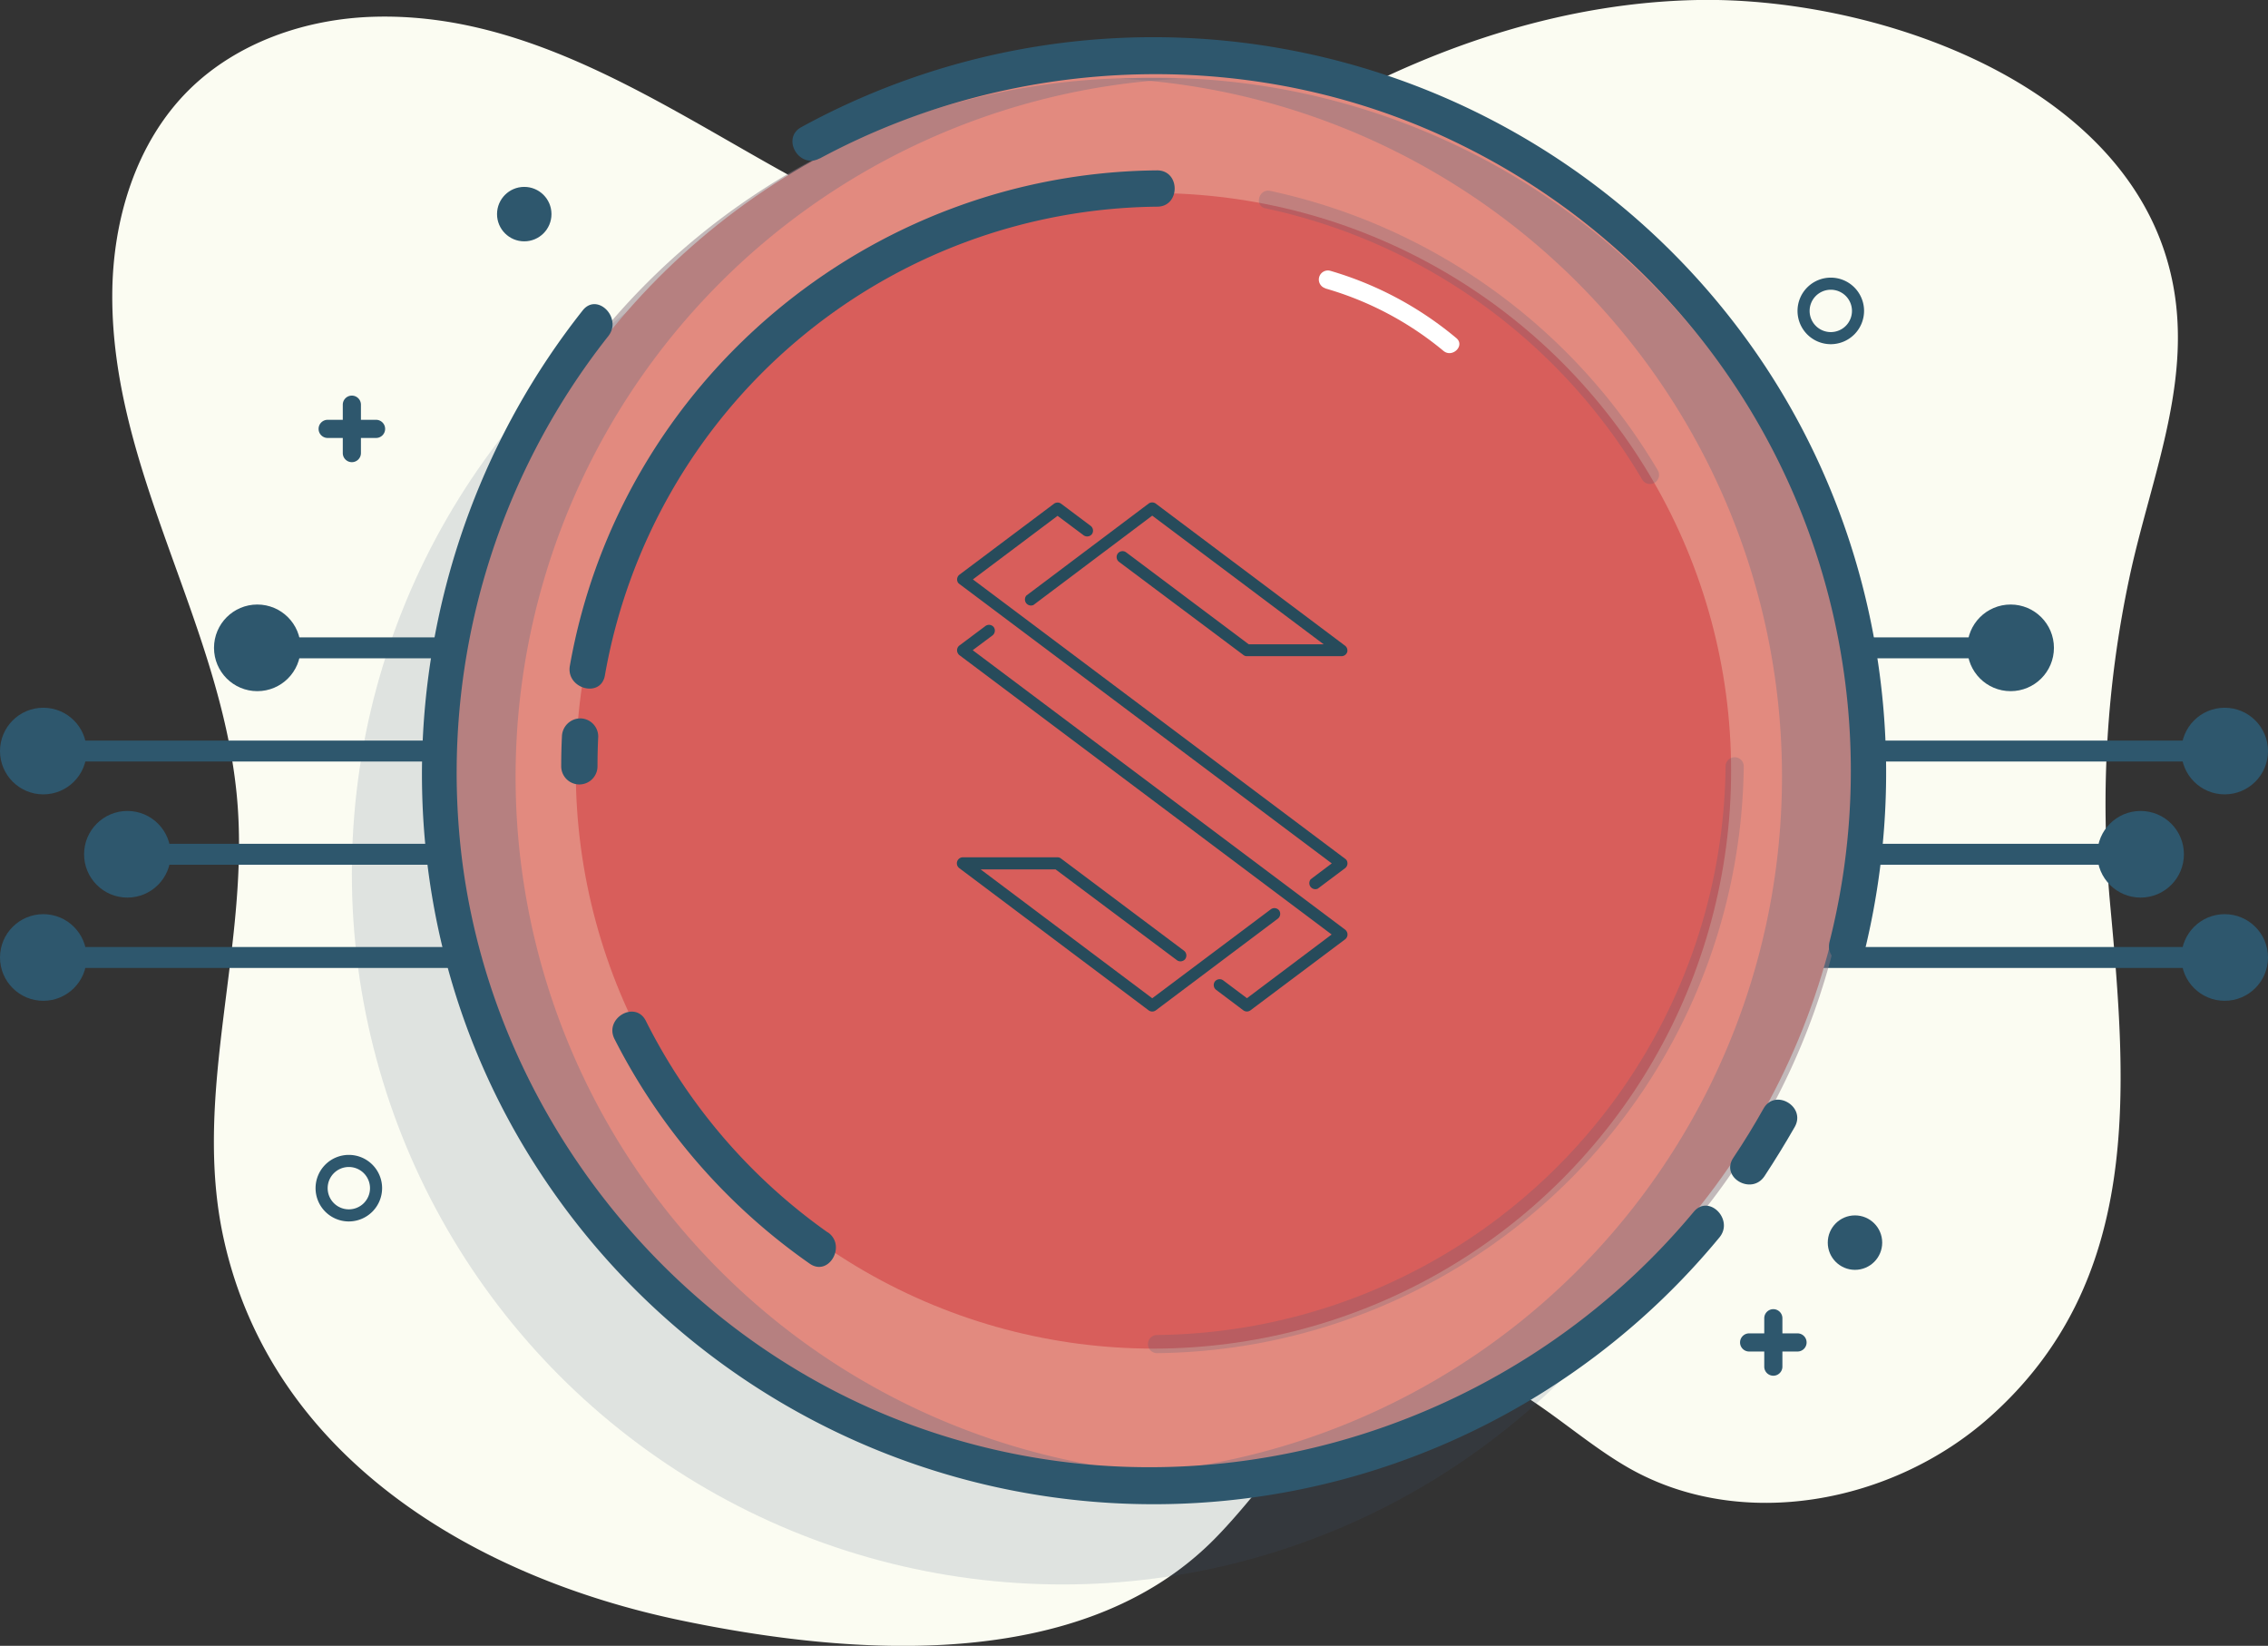 <?xml version="1.0" ?><svg viewBox="0 0 374.95 272.03" xmlns="http://www.w3.org/2000/svg"><rect x="0" y="0" width="374.95" height="272.03" fill="#333333" stroke="none"/><defs><style>.cls-1{fill:#fbfcf2;}.cls-2,.cls-7{fill:#3f5a7c;}.cls-2{opacity:0.15;}.cls-3{fill:#2e576d;}.cls-4{fill:#e28a7f;}.cls-5{fill:#8a7683;opacity:0.5;}.cls-6{fill:#d85e5b;}.cls-7{opacity:0.2;}.cls-8{fill:#fff;}.cls-9{fill:#274b5b;}</style></defs><title/><g data-name="Layer 2" id="Layer_2"><g data-name="Layer 1" id="Layer_1-2"><path class="cls-1" d="M176.16,43.94c-17.5-.35-33.89-8.28-49.13-16.88C106.84,15.67,85.95,2.07,61.8,2.77,50.58,3.09,39.18,7,31.22,14.88c-8.8,8.73-12.63,21.55-12.66,33.94C18.48,77.72,36.21,102.63,39.1,131c2.52,24.65-7.54,49.38-2.1,73.84,8,36.16,41.59,55.93,75.61,63,28.13,5.86,66.15,8.8,88.14-13.43,11.16-11.28,20.08-28.66,36-28.82,12.46-.12,21.73,10.91,32.56,17.07,18.62,10.58,43.59,5.83,59.6-8.4,25.27-22.46,22.81-53.82,19.93-84.94A179.62,179.62,0,0,1,352,95.65c3.68-17.47,11.58-34.54,6.28-52.64C349.47,12.77,309-.52,280.69,0c-21.45.4-42.31,7.21-61,17.44-17.79,9.73-34.11,21.52-55.5,21"/><circle class="cls-2" cx="175.67" cy="144.39" r="117.5"/><rect class="cls-3" height="3.46" width="32.98" x="48.97" y="105.35"/><circle class="cls-3" cx="42.54" cy="107.08" r="7.16"/><rect class="cls-3" height="3.46" width="67.46" x="12.69" y="122.41"/><circle class="cls-3" cx="7.16" cy="124.14" r="7.16"/><rect class="cls-3" height="3.46" width="55.8" x="26.14" y="139.47"/><circle class="cls-3" cx="21.06" cy="141.2" r="7.16"/><rect class="cls-3" height="3.46" width="67.22" x="11.14" y="156.53"/><circle class="cls-3" cx="7.16" cy="158.26" r="7.16"/><rect class="cls-3" height="3.46" width="32.98" x="293" y="105.35"/><circle class="cls-3" cx="332.4" cy="107.08" r="7.16"/><rect class="cls-3" height="3.46" width="67.46" x="294.8" y="122.41"/><circle class="cls-3" cx="367.79" cy="124.14" r="7.16"/><rect class="cls-3" height="3.46" width="55.8" x="293" y="139.47"/><circle class="cls-3" cx="353.89" cy="141.2" r="7.16"/><rect class="cls-3" height="3.46" width="67.22" x="296.59" y="156.53"/><circle class="cls-3" cx="367.79" cy="158.26" r="7.16"/><circle class="cls-4" cx="190.69" cy="127.41" r="115.5"/><path class="cls-5" d="M194.67,243.74c-2,.1-4,.15-6,.15a115.5,115.5,0,1,1,0-231c2,0,4,0,6,.15a115.51,115.51,0,0,0,0,230.7Z"/><path class="cls-5" d="M185.17,13c2-.1,4-.15,6-.15a115.5,115.5,0,1,1,0,231c-2,0-4,0-6-.15a115.51,115.51,0,0,0,0-230.7Z"/><circle class="cls-6" cx="190.69" cy="127.41" r="95.5"/><path class="cls-7" d="M209.24,34.44A95.45,95.45,0,0,1,271.51,79.3a1.5,1.5,0,0,0,2.59-1.51A98.44,98.44,0,0,0,210,31.55c-1.88-.41-2.69,2.48-.8,2.89Z"/><path class="cls-7" d="M285.28,126.66a95,95,0,0,1-94,94,1.5,1.5,0,0,0,0,3,98.07,98.07,0,0,0,97-97,1.5,1.5,0,0,0-3,0Z"/><path class="cls-3" d="M100,111.65a93.65,93.65,0,0,1,91.3-77.49c3.86,0,3.87-6,0-6-47.64.43-88.78,34.88-97.09,81.89-.67,3.78,5.11,5.4,5.79,1.6Z"/><path class="cls-3" d="M98.78,126.66q0-2.46.12-4.92a3,3,0,0,0-3-3,3.07,3.07,0,0,0-3,3q-.12,2.46-.12,4.92a3,3,0,0,0,6,0Z"/><path class="cls-3" d="M280,200.31c-31.4,37.71-83.73,52.25-129.88,35C109.48,220.13,80,181.73,76,138.55a116.44,116.44,0,0,1,24.57-83c2.37-3-1.85-7.27-4.24-4.24-32.12,40.59-35.76,98.29-7.42,141.92a121.25,121.25,0,0,0,195.35,11.3c2.45-2.95-1.77-7.21-4.24-4.24Z"/><path class="cls-3" d="M291.54,183.25q-2.33,4.16-5,8.14c-2.14,3.23,3.05,6.24,5.18,3q2.63-4,5-8.14c1.89-3.37-3.29-6.4-5.18-3Z"/><path class="cls-3" d="M135.53,26.19c32.66-17.57,72.65-18.74,106-2.26a115.27,115.27,0,0,1,60.94,131.71c-.92,3.75,4.87,5.35,5.79,1.6,8.78-35.94,1.2-74.3-21.42-103.69A121.28,121.28,0,0,0,132.5,21c-3.4,1.83-.38,7,3,5.18Z"/><path class="cls-8" d="M219.09,47.67A53.74,53.74,0,0,1,238.64,58c1.48,1.22,3.61-.89,2.12-2.12a57.5,57.5,0,0,0-20.87-11.13,1.5,1.5,0,0,0-.8,2.89Z"/><circle class="cls-3" cx="86.67" cy="35.39" r="4.5"/><path class="cls-3" d="M302.67,56.89a5.5,5.5,0,1,1,5.5-5.5A5.51,5.51,0,0,1,302.67,56.89Zm0-9a3.5,3.5,0,1,0,3.5,3.5A3.5,3.5,0,0,0,302.67,47.89Z"/><path class="cls-3" d="M57.67,201.89a5.5,5.5,0,1,1,5.5-5.5A5.51,5.51,0,0,1,57.67,201.89Zm0-9a3.5,3.5,0,1,0,3.5,3.5A3.5,3.5,0,0,0,57.67,192.89Z"/><circle class="cls-3" cx="306.67" cy="205.39" r="4.5"/><path class="cls-3" d="M56.67,66.89v8a1.5,1.5,0,0,0,3,0v-8a1.5,1.5,0,0,0-3,0Z"/><path class="cls-3" d="M62.17,69.39h-8a1.5,1.5,0,0,0,0,3h8a1.5,1.5,0,0,0,0-3Z"/><path class="cls-3" d="M291.67,217.89v8a1.5,1.5,0,0,0,3,0v-8a1.5,1.5,0,0,0-3,0Z"/><path class="cls-3" d="M297.17,220.39h-8a1.5,1.5,0,0,0,0,3h8a1.5,1.5,0,0,0,0-3Z"/><path class="cls-9" d="M211.27,151.83,191.08,167a1,1,0,0,1-1.18,0L158.6,143.5a1,1,0,0,1-.41-.8,1,1,0,0,1,1-1h15.64a.94.94,0,0,1,.59.21l20.32,15.23a1,1,0,0,1,.2,1.38,1,1,0,0,1-1.38.18l-20.05-15H162.12L190.49,165l19.6-14.7a1,1,0,0,1,1.38.18A1,1,0,0,1,211.27,151.83Z"/><path class="cls-9" d="M222.39,155.25,206.72,167a1,1,0,0,1-1.16,0l-4.52-3.4a1,1,0,0,1-.2-1.36,1,1,0,0,1,1.38-.2l3.93,2.95,14-10.53L158.6,108.28a.74.74,0,0,1-.18-.2,1,1,0,0,1,.18-1.38l4.33-3.24a1,1,0,0,1,1.36.2,0,0,0,0,1,0,0,1,1,0,0,1-.2,1.36l-3.28,2.45,61.56,46.18a.88.88,0,0,1,.2.21A1,1,0,0,1,222.39,155.25Z"/><path class="cls-9" d="M222.37,143.5l-4.52,3.39a1,1,0,0,1-1.16-1.56l3.48-2.62L158.6,96.52a1.31,1.31,0,0,1-.21-.2A1,1,0,0,1,158.6,95l15.65-11.74a1,1,0,0,1,1.18,0l4.88,3.66a1,1,0,0,1,.2,1.38,1,1,0,0,1-1.36.18l-4.31-3.22-14,10.51,61.55,46.18a1.3,1.3,0,0,1,.21.2A1,1,0,0,1,222.37,143.5Z"/><path class="cls-9" d="M222.72,107.79a1,1,0,0,1-.94.67H206.13a.88.88,0,0,1-.57-.2L185,92.87a1,1,0,0,1-.21-1.38,1,1,0,0,1,1.38-.2l20.28,15.21h12.39L190.49,85.23,170.85,100a1,1,0,0,1-1.16-1.57L189.9,83.23a1,1,0,0,1,1.16,0l31.3,23.49A1,1,0,0,1,222.72,107.79Z"/><path class="cls-3" d="M136.88,203.73a94.88,94.88,0,0,1-30.11-35c-1.75-3.45-6.92-.41-5.18,3a101.05,101.05,0,0,0,32.26,37.13c3.16,2.23,6.16-3,3-5.18Z"/></g></g></svg>